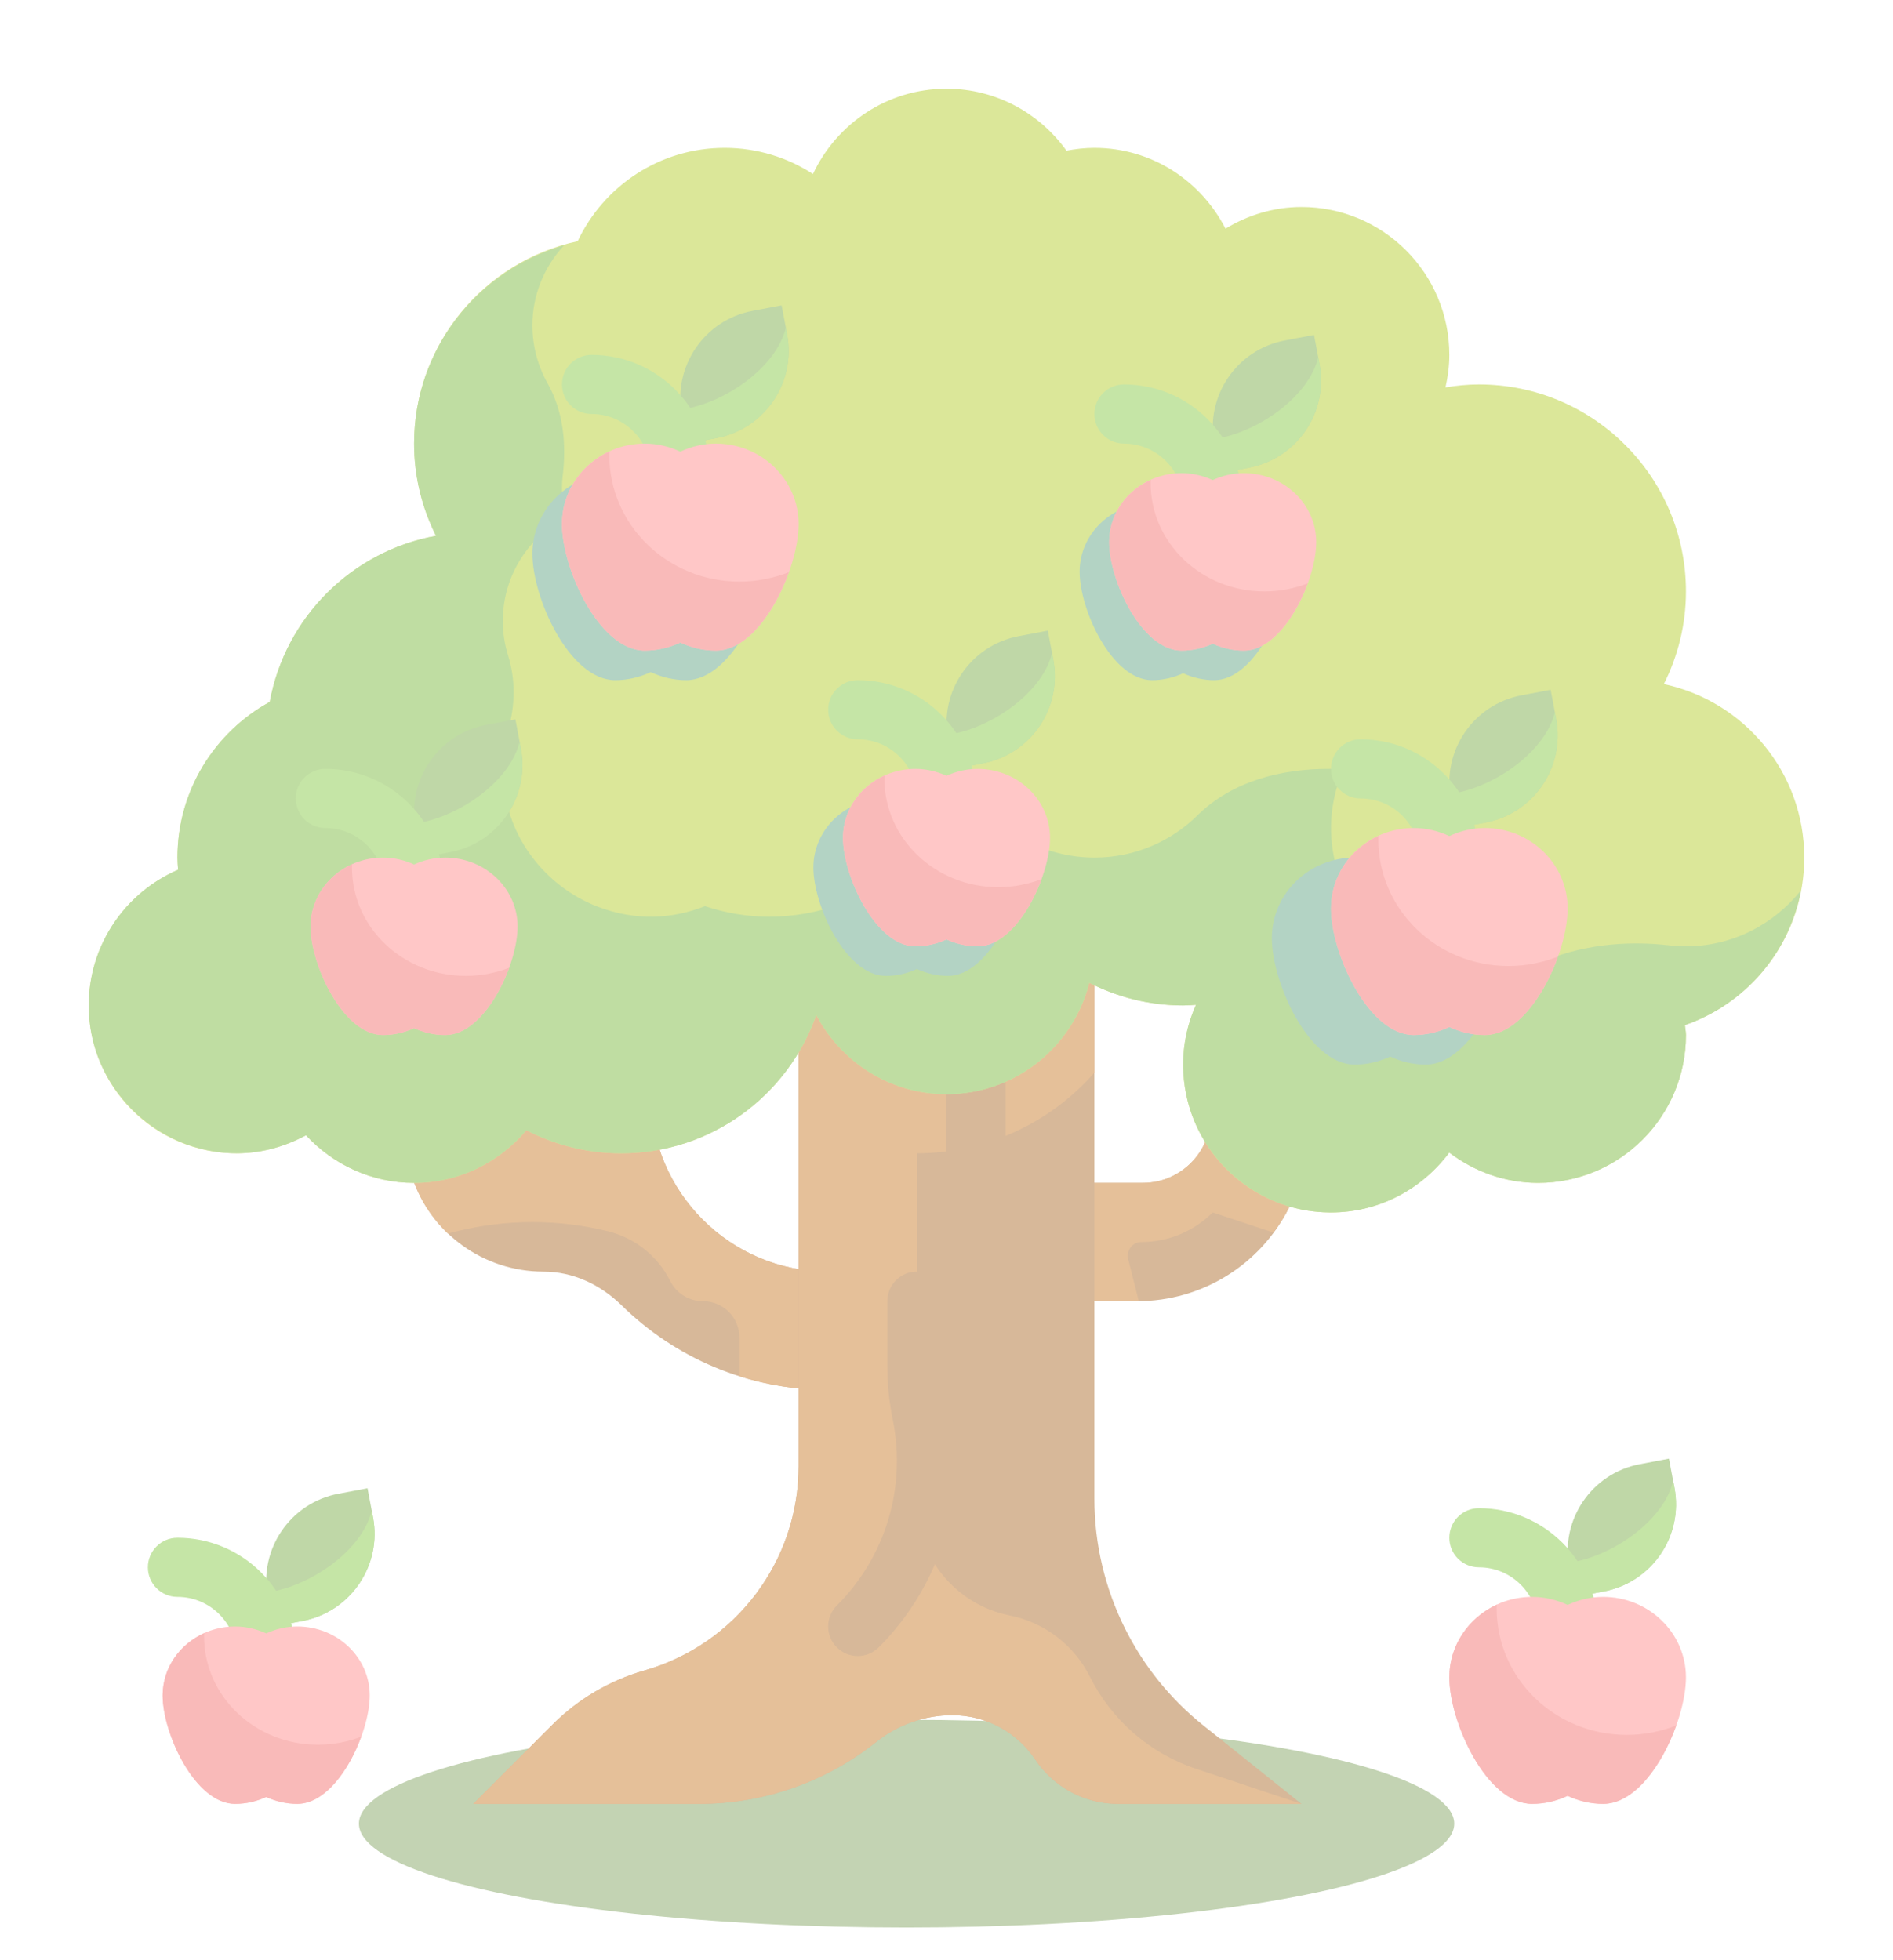 <svg width="56" height="58" viewBox="0 0 56 58" fill="none" xmlns="http://www.w3.org/2000/svg">
<g opacity="0.4">
<ellipse cx="26.819" cy="53.959" rx="16.201" ry="3.072" fill="#366C00" fill-opacity="0.75"/>
<path d="M19.25 32.375V29.75H10.5L12.193 34.828C12.75 36.498 14.312 37.625 16.073 37.625C16.948 37.625 17.761 38.008 18.386 38.621C19.961 40.168 22.116 41.125 24.5 41.125V37.625C21.6 37.625 19.25 35.275 19.25 32.375Z" fill="#9A4D01"/>
<path d="M24.5 37.625V41.125C23.581 41.125 22.698 40.985 21.875 40.722V39.585C21.875 38.981 21.394 38.5 20.79 38.5C20.387 38.5 20.011 38.273 19.828 37.905C19.46 37.17 18.795 36.636 17.999 36.435C16.52 36.068 14.98 36.068 13.501 36.435L13.3 36.487C13.283 36.487 13.274 36.496 13.256 36.505C12.775 36.05 12.408 35.481 12.189 34.825L10.5 29.75H19.25V32.375C19.25 35.271 21.604 37.625 24.5 37.625Z" fill="#BF6101"/>
<path d="M38.5 29.75L36.566 31.319C36.081 31.713 35.806 32.309 35.822 32.934C35.851 34.066 34.941 35 33.809 35H30.625V38.5H33.651C35.55 38.5 37.286 37.427 38.136 35.728C38.377 35.246 38.694 34.806 39.076 34.424L41.125 32.375L38.5 29.75Z" fill="#9A4D01"/>
<path d="M41.125 32.375L39.078 34.422C38.693 34.807 38.377 35.245 38.133 35.726C38.001 35.989 37.844 36.242 37.669 36.47L35.875 35.875C35.315 36.435 34.554 36.75 33.766 36.75C33.539 36.75 33.364 36.934 33.364 37.153C33.364 37.188 33.364 37.214 33.373 37.249L33.688 38.5H30.625V35H33.81C34.921 35 35.822 34.09 35.822 32.979V32.935C35.805 32.314 36.085 31.71 36.566 31.316L38.5 29.75L41.125 32.375Z" fill="#BF6101"/>
<path d="M32.375 44.348V26.25H23.625V43.383C23.625 46.19 21.765 48.656 19.066 49.427C18.039 49.72 17.104 50.27 16.349 51.026L14 53.375H20.68C22.586 53.375 24.436 52.727 25.926 51.537C26.564 51.027 27.356 50.75 28.172 50.75C29.158 50.75 30.078 51.243 30.625 52.062C31.172 52.882 32.092 53.375 33.078 53.375H38.5L35.598 51.053C34.627 50.277 33.837 49.299 33.282 48.188C32.686 46.995 32.375 45.681 32.375 44.348Z" fill="#9A4D01"/>
<path d="M32.245 49.616C31.775 48.675 30.896 48.004 29.866 47.798C28.272 47.479 27.125 46.08 27.125 44.455V34.125C29.146 34.125 31.052 33.244 32.375 31.739V26.25H23.625V43.383C23.625 46.19 21.765 48.656 19.066 49.427C18.039 49.72 17.104 50.27 16.349 51.026L14 53.375H20.68C22.586 53.375 24.436 52.727 25.926 51.537C26.564 51.027 27.356 50.75 28.172 50.75C29.158 50.75 30.078 51.243 30.625 52.062C31.172 52.882 32.092 53.375 33.078 53.375H38.5L35.381 52.336C34.017 51.88 32.889 50.902 32.245 49.616Z" fill="#BF6101"/>
<path d="M25.375 49C25.151 49 24.927 48.914 24.756 48.744C24.414 48.401 24.414 47.849 24.756 47.506C26.193 46.07 26.813 44.024 26.415 42.032C26.302 41.467 26.25 40.952 26.25 40.438V38.5C26.25 38.016 26.641 37.625 27.125 37.625C27.609 37.625 28 38.016 28 38.5V40.438C28 40.836 28.039 41.236 28.118 41.626C28.644 44.255 27.845 46.893 25.994 48.744C25.823 48.914 25.599 49 25.375 49Z" fill="#9A4D01"/>
<path d="M28.875 35.875C28.391 35.875 28 35.484 28 35V31.5C28 31.016 28.391 30.625 28.875 30.625C29.359 30.625 29.75 31.016 29.75 31.5V35C29.75 35.484 29.359 35.875 28.875 35.875Z" fill="#9A4D01"/>
<path d="M53.375 25.375C53.375 22.852 51.594 20.746 49.221 20.241C49.636 19.416 49.875 18.487 49.875 17.5C49.875 14.117 47.133 11.375 43.75 11.375C43.412 11.375 43.084 11.409 42.761 11.462C42.831 11.152 42.875 10.832 42.875 10.5C42.875 8.084 40.916 6.125 38.5 6.125C37.675 6.125 36.912 6.367 36.253 6.765C35.528 5.351 34.072 4.375 32.375 4.375C32.092 4.375 31.817 4.407 31.549 4.458C30.755 3.352 29.466 2.625 28 2.625C26.248 2.625 24.748 3.662 24.049 5.149C23.297 4.661 22.401 4.375 21.438 4.375C19.513 4.375 17.859 5.506 17.088 7.138C14.324 7.73 12.25 10.184 12.25 13.125C12.25 14.107 12.487 15.032 12.898 15.854C10.401 16.308 8.436 18.273 7.98 20.769C6.353 21.662 5.25 23.389 5.25 25.375C5.25 25.497 5.26 25.616 5.268 25.735C3.714 26.406 2.625 27.949 2.625 29.75C2.625 32.166 4.584 34.125 7 34.125C7.745 34.125 8.438 33.921 9.052 33.592C9.851 34.453 10.983 35 12.25 35C13.587 35 14.769 34.388 15.572 33.442C16.412 33.876 17.363 34.125 18.375 34.125C21.045 34.125 23.308 32.414 24.147 30.032C24.881 31.419 26.322 32.375 28 32.375C30.041 32.375 31.741 30.971 32.224 29.08C33.058 29.505 34 29.75 35 29.75C35.129 29.75 35.254 29.739 35.38 29.731C35.139 30.272 35 30.869 35 31.5C35 33.916 36.959 35.875 39.375 35.875C40.812 35.875 42.075 35.173 42.873 34.103C43.606 34.659 44.51 35 45.5 35C47.916 35 49.875 33.041 49.875 30.625C49.875 30.524 49.852 30.43 49.845 30.331C51.899 29.618 53.375 27.671 53.375 25.375Z" fill="#A4C400"/>
<path d="M53.276 26.347C52.474 27.347 51.258 28 49.876 28C49.711 28 49.548 27.991 49.389 27.972C48.057 27.819 46.724 27.963 45.498 28.506C44.772 28.828 43.941 28.956 43.065 28.822C41.348 28.558 39.913 27.233 39.503 25.545C39.255 24.526 39.386 23.564 39.756 22.731C39.63 22.739 39.505 22.75 39.376 22.75C39.364 22.75 39.352 22.75 39.34 22.75C37.904 22.741 36.448 23.116 35.425 24.124C34.641 24.897 33.567 25.375 32.376 25.375C31.873 25.375 31.391 25.289 30.943 25.131C29.474 24.614 27.838 24.739 26.638 25.73C25.581 26.601 24.228 27.125 22.751 27.125C22.087 27.125 21.452 27.009 20.855 26.812C19.914 27.184 18.827 27.269 17.674 26.824C16.363 26.318 15.341 25.181 15.006 23.817C14.813 23.028 14.842 22.272 15.037 21.585C15.242 20.864 15.254 20.113 15.031 19.397C14.93 19.074 14.875 18.731 14.875 18.375C14.875 17.029 15.644 15.873 16.76 15.287C16.681 15.016 16.625 14.734 16.625 14.438C16.625 14.317 16.632 14.199 16.646 14.082C16.761 13.133 16.665 12.169 16.197 11.337C15.913 10.831 15.75 10.247 15.75 9.625C15.75 8.71 16.11 7.885 16.684 7.262C14.129 7.998 12.25 10.332 12.25 13.125C12.25 14.107 12.487 15.032 12.898 15.854C10.401 16.308 8.436 18.274 7.98 20.769C6.353 21.662 5.25 23.389 5.25 25.375C5.25 25.497 5.26 25.616 5.268 25.735C3.554 26.475 2.405 28.277 2.661 30.314C2.871 31.993 4.103 33.421 5.717 33.925C6.958 34.312 8.098 34.103 9.053 33.592C9.851 34.453 10.983 35 12.25 35C13.587 35 14.769 34.388 15.572 33.442C16.412 33.876 17.363 34.125 18.375 34.125C21.045 34.125 23.308 32.414 24.147 30.032C24.881 31.42 26.322 32.375 28 32.375C30.041 32.375 31.741 30.971 32.224 29.08C33.058 29.505 34 29.75 35 29.75C35.129 29.75 35.254 29.739 35.38 29.731C35.01 30.564 34.879 31.526 35.127 32.545C35.537 34.233 36.972 35.558 38.689 35.822C40.405 36.085 41.95 35.34 42.873 34.103C43.606 34.659 44.51 35 45.5 35C47.916 35 49.875 33.041 49.875 30.625C49.875 30.524 49.852 30.43 49.845 30.331C51.6 29.721 52.926 28.207 53.276 26.347Z" fill="#60A917"/>
<path d="M42.175 25.375C41.798 25.375 41.444 25.465 41.125 25.613C40.806 25.465 40.452 25.375 40.075 25.375C38.722 25.375 37.625 26.442 37.625 27.757C37.625 29.073 38.722 31.5 40.075 31.5C40.452 31.5 40.806 31.41 41.125 31.262C41.444 31.41 41.798 31.5 42.175 31.5C43.528 31.5 44.625 29.073 44.625 27.757C44.625 26.442 43.528 25.375 42.175 25.375Z" fill="#40916C"/>
<path d="M35.919 14.875C35.589 14.875 35.279 14.952 35 15.079C34.721 14.952 34.411 14.875 34.081 14.875C32.897 14.875 31.938 15.789 31.938 16.916C31.938 18.044 32.897 20.125 34.081 20.125C34.411 20.125 34.721 20.048 35 19.921C35.279 20.048 35.589 20.125 35.919 20.125C37.103 20.125 38.062 18.044 38.062 16.916C38.062 15.789 37.103 14.875 35.919 14.875Z" fill="#40916C"/>
<path d="M28.044 23.625C27.714 23.625 27.404 23.702 27.125 23.829C26.846 23.702 26.536 23.625 26.206 23.625C25.022 23.625 24.062 24.539 24.062 25.666C24.062 26.794 25.022 28.875 26.206 28.875C26.536 28.875 26.846 28.798 27.125 28.671C27.404 28.798 27.714 28.875 28.044 28.875C29.228 28.875 30.188 26.794 30.188 25.666C30.188 24.539 29.228 23.625 28.044 23.625Z" fill="#40916C"/>
<path d="M20.3 14C19.923 14 19.569 14.09 19.25 14.238C18.931 14.09 18.577 14 18.2 14C16.847 14 15.75 15.067 15.75 16.382C15.75 17.698 16.847 20.125 18.2 20.125C18.577 20.125 18.931 20.035 19.25 19.887C19.569 20.035 19.923 20.125 20.3 20.125C21.653 20.125 22.75 17.698 22.75 16.382C22.75 15.067 21.653 14 20.3 14Z" fill="#40916C"/>
<path d="M47.444 47.088L46.584 47.251L46.421 46.391C46.152 44.966 47.087 43.592 48.512 43.323L49.372 43.16L49.535 44.02C49.804 45.445 48.869 46.819 47.444 47.088Z" fill="#5F9B22"/>
<path d="M49.535 44.021L49.497 43.824C49.214 44.982 47.764 45.987 46.568 46.214L46.408 46.245C46.414 46.294 46.412 46.343 46.421 46.392L46.584 47.252L47.444 47.089C48.868 46.819 49.804 45.446 49.535 44.021Z" fill="#6FBE20"/>
<path d="M46.375 49C45.891 49 45.5 48.609 45.5 48.125C45.5 47.16 44.715 46.375 43.75 46.375C43.266 46.375 42.875 45.984 42.875 45.5C42.875 45.016 43.266 44.625 43.75 44.625C45.68 44.625 47.25 46.195 47.25 48.125C47.25 48.609 46.859 49 46.375 49Z" fill="#6FBE20"/>
<path d="M47.425 47.25C47.048 47.25 46.694 47.34 46.375 47.488C46.056 47.34 45.702 47.25 45.325 47.25C43.972 47.25 42.875 48.317 42.875 49.632C42.875 50.948 43.972 53.375 45.325 53.375C45.702 53.375 46.056 53.285 46.375 53.137C46.694 53.285 47.048 53.375 47.425 53.375C48.778 53.375 49.875 50.948 49.875 49.632C49.875 48.317 48.778 47.25 47.425 47.25Z" fill="#FF7373"/>
<path d="M49.588 51.054C49.175 52.211 48.363 53.374 47.425 53.374C47.047 53.374 46.697 53.286 46.375 53.136C46.053 53.286 45.703 53.374 45.325 53.374C43.974 53.374 42.875 50.945 42.875 49.631C42.875 48.678 43.449 47.862 44.282 47.48C44.275 47.515 44.275 47.556 44.275 47.59C44.275 49.658 45.997 51.333 48.125 51.333C48.643 51.333 49.14 51.231 49.588 51.054Z" fill="#EF5350"/>
<path d="M43.944 24.338L43.084 24.501L42.921 23.641C42.652 22.216 43.587 20.842 45.012 20.573L45.872 20.41L46.035 21.27C46.304 22.695 45.369 24.069 43.944 24.338Z" fill="#5F9B22"/>
<path d="M46.035 21.271L45.997 21.074C45.714 22.232 44.264 23.237 43.068 23.464L42.908 23.494C42.914 23.544 42.912 23.593 42.921 23.642L43.084 24.502L43.944 24.339C45.368 24.069 46.304 22.696 46.035 21.271Z" fill="#6FBE20"/>
<path d="M42.875 26.25C42.391 26.25 42 25.859 42 25.375C42 24.41 41.215 23.625 40.25 23.625C39.766 23.625 39.375 23.234 39.375 22.75C39.375 22.266 39.766 21.875 40.25 21.875C42.18 21.875 43.75 23.445 43.75 25.375C43.75 25.859 43.359 26.25 42.875 26.25Z" fill="#6FBE20"/>
<path d="M43.925 24.5C43.548 24.5 43.194 24.59 42.875 24.738C42.556 24.59 42.202 24.5 41.825 24.5C40.472 24.5 39.375 25.567 39.375 26.882C39.375 28.198 40.472 30.625 41.825 30.625C42.202 30.625 42.556 30.535 42.875 30.387C43.194 30.535 43.548 30.625 43.925 30.625C45.278 30.625 46.375 28.198 46.375 26.882C46.375 25.567 45.278 24.5 43.925 24.5Z" fill="#FF7373"/>
<path d="M46.088 28.304C45.675 29.461 44.863 30.625 43.925 30.625C43.547 30.625 43.197 30.536 42.875 30.387C42.553 30.536 42.203 30.625 41.825 30.625C40.474 30.625 39.375 28.195 39.375 26.881C39.375 25.928 39.949 25.112 40.782 24.73C40.775 24.765 40.775 24.806 40.775 24.84C40.775 26.908 42.497 28.583 44.625 28.583C45.143 28.583 45.64 28.481 46.088 28.304Z" fill="#EF5350"/>
<path d="M21.194 12.963L20.334 13.126L20.171 12.266C19.902 10.841 20.837 9.467 22.262 9.198L23.122 9.035L23.285 9.895C23.554 11.32 22.619 12.694 21.194 12.963Z" fill="#5F9B22"/>
<path d="M23.285 9.896L23.247 9.699C22.964 10.857 21.514 11.862 20.318 12.089L20.158 12.12C20.164 12.169 20.162 12.217 20.171 12.267L20.334 13.127L21.194 12.964C22.618 12.694 23.554 11.321 23.285 9.896Z" fill="#6FBE20"/>
<path d="M20.125 14.875C19.641 14.875 19.25 14.484 19.25 14C19.25 13.035 18.465 12.25 17.5 12.25C17.016 12.25 16.625 11.859 16.625 11.375C16.625 10.891 17.016 10.5 17.5 10.5C19.43 10.5 21 12.07 21 14C21 14.484 20.609 14.875 20.125 14.875Z" fill="#6FBE20"/>
<path d="M21.175 13.125C20.798 13.125 20.444 13.215 20.125 13.363C19.806 13.215 19.452 13.125 19.075 13.125C17.722 13.125 16.625 14.192 16.625 15.507C16.625 16.823 17.722 19.25 19.075 19.25C19.452 19.25 19.806 19.16 20.125 19.012C20.444 19.16 20.798 19.25 21.175 19.25C22.528 19.25 23.625 16.823 23.625 15.507C23.625 14.192 22.528 13.125 21.175 13.125Z" fill="#FF7373"/>
<path d="M23.338 16.929C22.925 18.086 22.113 19.25 21.175 19.25C20.797 19.25 20.447 19.161 20.125 19.012C19.803 19.161 19.453 19.25 19.075 19.25C17.724 19.25 16.625 16.82 16.625 15.506C16.625 14.553 17.199 13.737 18.032 13.355C18.025 13.39 18.025 13.431 18.025 13.465C18.025 15.533 19.747 17.208 21.875 17.208C22.393 17.208 22.89 17.106 23.338 16.929Z" fill="#EF5350"/>
<path d="M8.944 47.963L8.084 48.126L7.921 47.266C7.652 45.841 8.587 44.467 10.012 44.198L10.872 44.035L11.035 44.895C11.304 46.32 10.369 47.694 8.944 47.963Z" fill="#5F9B22"/>
<path d="M11.035 44.896L10.997 44.699C10.714 45.857 9.264 46.862 8.068 47.089L7.908 47.12C7.914 47.169 7.912 47.218 7.921 47.267L8.084 48.127L8.944 47.964C10.368 47.694 11.304 46.321 11.035 44.896Z" fill="#6FBE20"/>
<path d="M7.875 49.875C7.391 49.875 7 49.484 7 49C7 48.035 6.215 47.25 5.25 47.25C4.766 47.25 4.375 46.859 4.375 46.375C4.375 45.891 4.766 45.5 5.25 45.5C7.18 45.5 8.75 47.07 8.75 49C8.75 49.484 8.359 49.875 7.875 49.875Z" fill="#6FBE20"/>
<path d="M8.794 48.125C8.464 48.125 8.154 48.202 7.875 48.329C7.596 48.202 7.286 48.125 6.956 48.125C5.772 48.125 4.812 49.039 4.812 50.166C4.812 51.294 5.772 53.375 6.956 53.375C7.286 53.375 7.596 53.298 7.875 53.171C8.154 53.298 8.464 53.375 8.794 53.375C9.978 53.375 10.938 51.294 10.938 50.166C10.938 49.039 9.978 48.125 8.794 48.125Z" fill="#FF7373"/>
<path d="M10.686 51.386C10.325 52.377 9.614 53.374 8.794 53.374C8.463 53.374 8.157 53.298 7.875 53.171C7.593 53.298 7.287 53.374 6.956 53.374C5.774 53.374 4.812 51.292 4.812 50.166C4.812 49.349 5.315 48.65 6.044 48.322C6.037 48.352 6.037 48.387 6.037 48.416C6.037 50.19 7.544 51.624 9.406 51.624C9.86 51.624 10.294 51.537 10.686 51.386Z" fill="#EF5350"/>
<path d="M13.319 25.213L12.459 25.376L12.296 24.516C12.027 23.091 12.962 21.717 14.387 21.448L15.247 21.285L15.41 22.145C15.679 23.57 14.744 24.944 13.319 25.213Z" fill="#5F9B22"/>
<path d="M15.41 22.146L15.372 21.949C15.089 23.107 13.639 24.112 12.443 24.339L12.283 24.369C12.289 24.419 12.287 24.468 12.296 24.517L12.459 25.377L13.319 25.214C14.743 24.944 15.679 23.571 15.41 22.146Z" fill="#6FBE20"/>
<path d="M12.25 27.125C11.766 27.125 11.375 26.734 11.375 26.25C11.375 25.285 10.59 24.5 9.625 24.5C9.141 24.5 8.75 24.109 8.75 23.625C8.75 23.141 9.141 22.75 9.625 22.75C11.555 22.75 13.125 24.32 13.125 26.25C13.125 26.734 12.734 27.125 12.25 27.125Z" fill="#6FBE20"/>
<path d="M13.169 25.375C12.839 25.375 12.529 25.452 12.25 25.579C11.971 25.452 11.661 25.375 11.331 25.375C10.147 25.375 9.188 26.289 9.188 27.416C9.188 28.543 10.147 30.625 11.331 30.625C11.661 30.625 11.971 30.548 12.25 30.421C12.529 30.548 12.839 30.625 13.169 30.625C14.353 30.625 15.312 28.544 15.312 27.416C15.312 26.288 14.353 25.375 13.169 25.375Z" fill="#FF7373"/>
<path d="M15.061 28.636C14.7 29.627 13.989 30.625 13.169 30.625C12.838 30.625 12.532 30.548 12.25 30.421C11.968 30.548 11.662 30.625 11.331 30.625C10.149 30.625 9.188 28.542 9.188 27.416C9.188 26.599 9.69 25.899 10.419 25.572C10.412 25.602 10.412 25.637 10.412 25.666C10.412 27.439 11.919 28.875 13.781 28.875C14.235 28.875 14.669 28.787 15.061 28.636Z" fill="#EF5350"/>
<path d="M29.069 22.588L28.209 22.751L28.046 21.891C27.777 20.466 28.712 19.092 30.137 18.823L30.997 18.66L31.16 19.52C31.429 20.945 30.494 22.319 29.069 22.588Z" fill="#5F9B22"/>
<path d="M31.16 19.521L31.122 19.324C30.839 20.482 29.389 21.487 28.193 21.714L28.033 21.744C28.039 21.794 28.037 21.843 28.046 21.892L28.209 22.752L29.069 22.589C30.493 22.319 31.429 20.946 31.16 19.521Z" fill="#6FBE20"/>
<path d="M28 24.5C27.516 24.5 27.125 24.109 27.125 23.625C27.125 22.66 26.34 21.875 25.375 21.875C24.891 21.875 24.5 21.484 24.5 21C24.5 20.516 24.891 20.125 25.375 20.125C27.305 20.125 28.875 21.695 28.875 23.625C28.875 24.109 28.484 24.5 28 24.5Z" fill="#6FBE20"/>
<path d="M28.919 22.75C28.589 22.75 28.279 22.827 28 22.954C27.721 22.827 27.411 22.75 27.081 22.75C25.897 22.75 24.938 23.664 24.938 24.791C24.938 25.919 25.897 28 27.081 28C27.411 28 27.721 27.923 28 27.796C28.279 27.923 28.589 28 28.919 28C30.103 28 31.062 25.919 31.062 24.791C31.062 23.664 30.103 22.75 28.919 22.75Z" fill="#FF7373"/>
<path d="M30.811 26.011C30.45 27.002 29.739 28 28.919 28C28.588 28 28.282 27.923 28 27.796C27.718 27.923 27.412 28 27.081 28C25.899 28 24.938 25.917 24.938 24.791C24.938 23.974 25.44 23.274 26.169 22.947C26.163 22.977 26.163 23.012 26.163 23.041C26.163 24.814 27.669 26.25 29.531 26.25C29.985 26.25 30.419 26.162 30.811 26.011Z" fill="#EF5350"/>
<path d="M36.944 13.838L36.084 14.001L35.921 13.141C35.652 11.716 36.587 10.342 38.012 10.073L38.872 9.91L39.035 10.77C39.304 12.195 38.369 13.569 36.944 13.838Z" fill="#5F9B22"/>
<path d="M39.035 10.771L38.997 10.574C38.714 11.732 37.264 12.737 36.068 12.964L35.908 12.995C35.914 13.044 35.912 13.092 35.921 13.142L36.084 14.002L36.944 13.839C38.368 13.569 39.304 12.196 39.035 10.771Z" fill="#6FBE20"/>
<path d="M35.875 15.75C35.391 15.75 35 15.359 35 14.875C35 13.91 34.215 13.125 33.25 13.125C32.766 13.125 32.375 12.734 32.375 12.25C32.375 11.766 32.766 11.375 33.25 11.375C35.18 11.375 36.75 12.945 36.75 14.875C36.75 15.359 36.359 15.75 35.875 15.75Z" fill="#6FBE20"/>
<path d="M36.794 14C36.464 14 36.154 14.077 35.875 14.204C35.596 14.077 35.286 14 34.956 14C33.772 14 32.812 14.914 32.812 16.041C32.812 17.169 33.772 19.25 34.956 19.25C35.286 19.25 35.596 19.173 35.875 19.046C36.154 19.173 36.464 19.25 36.794 19.25C37.978 19.25 38.938 17.169 38.938 16.041C38.938 14.914 37.978 14 36.794 14Z" fill="#FF7373"/>
<path d="M38.686 17.261C38.325 18.252 37.614 19.25 36.794 19.25C36.463 19.25 36.157 19.173 35.875 19.046C35.593 19.173 35.287 19.25 34.956 19.25C33.774 19.25 32.812 17.167 32.812 16.041C32.812 15.225 33.315 14.524 34.044 14.197C34.038 14.227 34.038 14.262 34.038 14.291C34.038 16.064 35.544 17.5 37.406 17.5C37.859 17.5 38.294 17.412 38.686 17.261Z" fill="#EF5350"/>
</g>
</svg>
